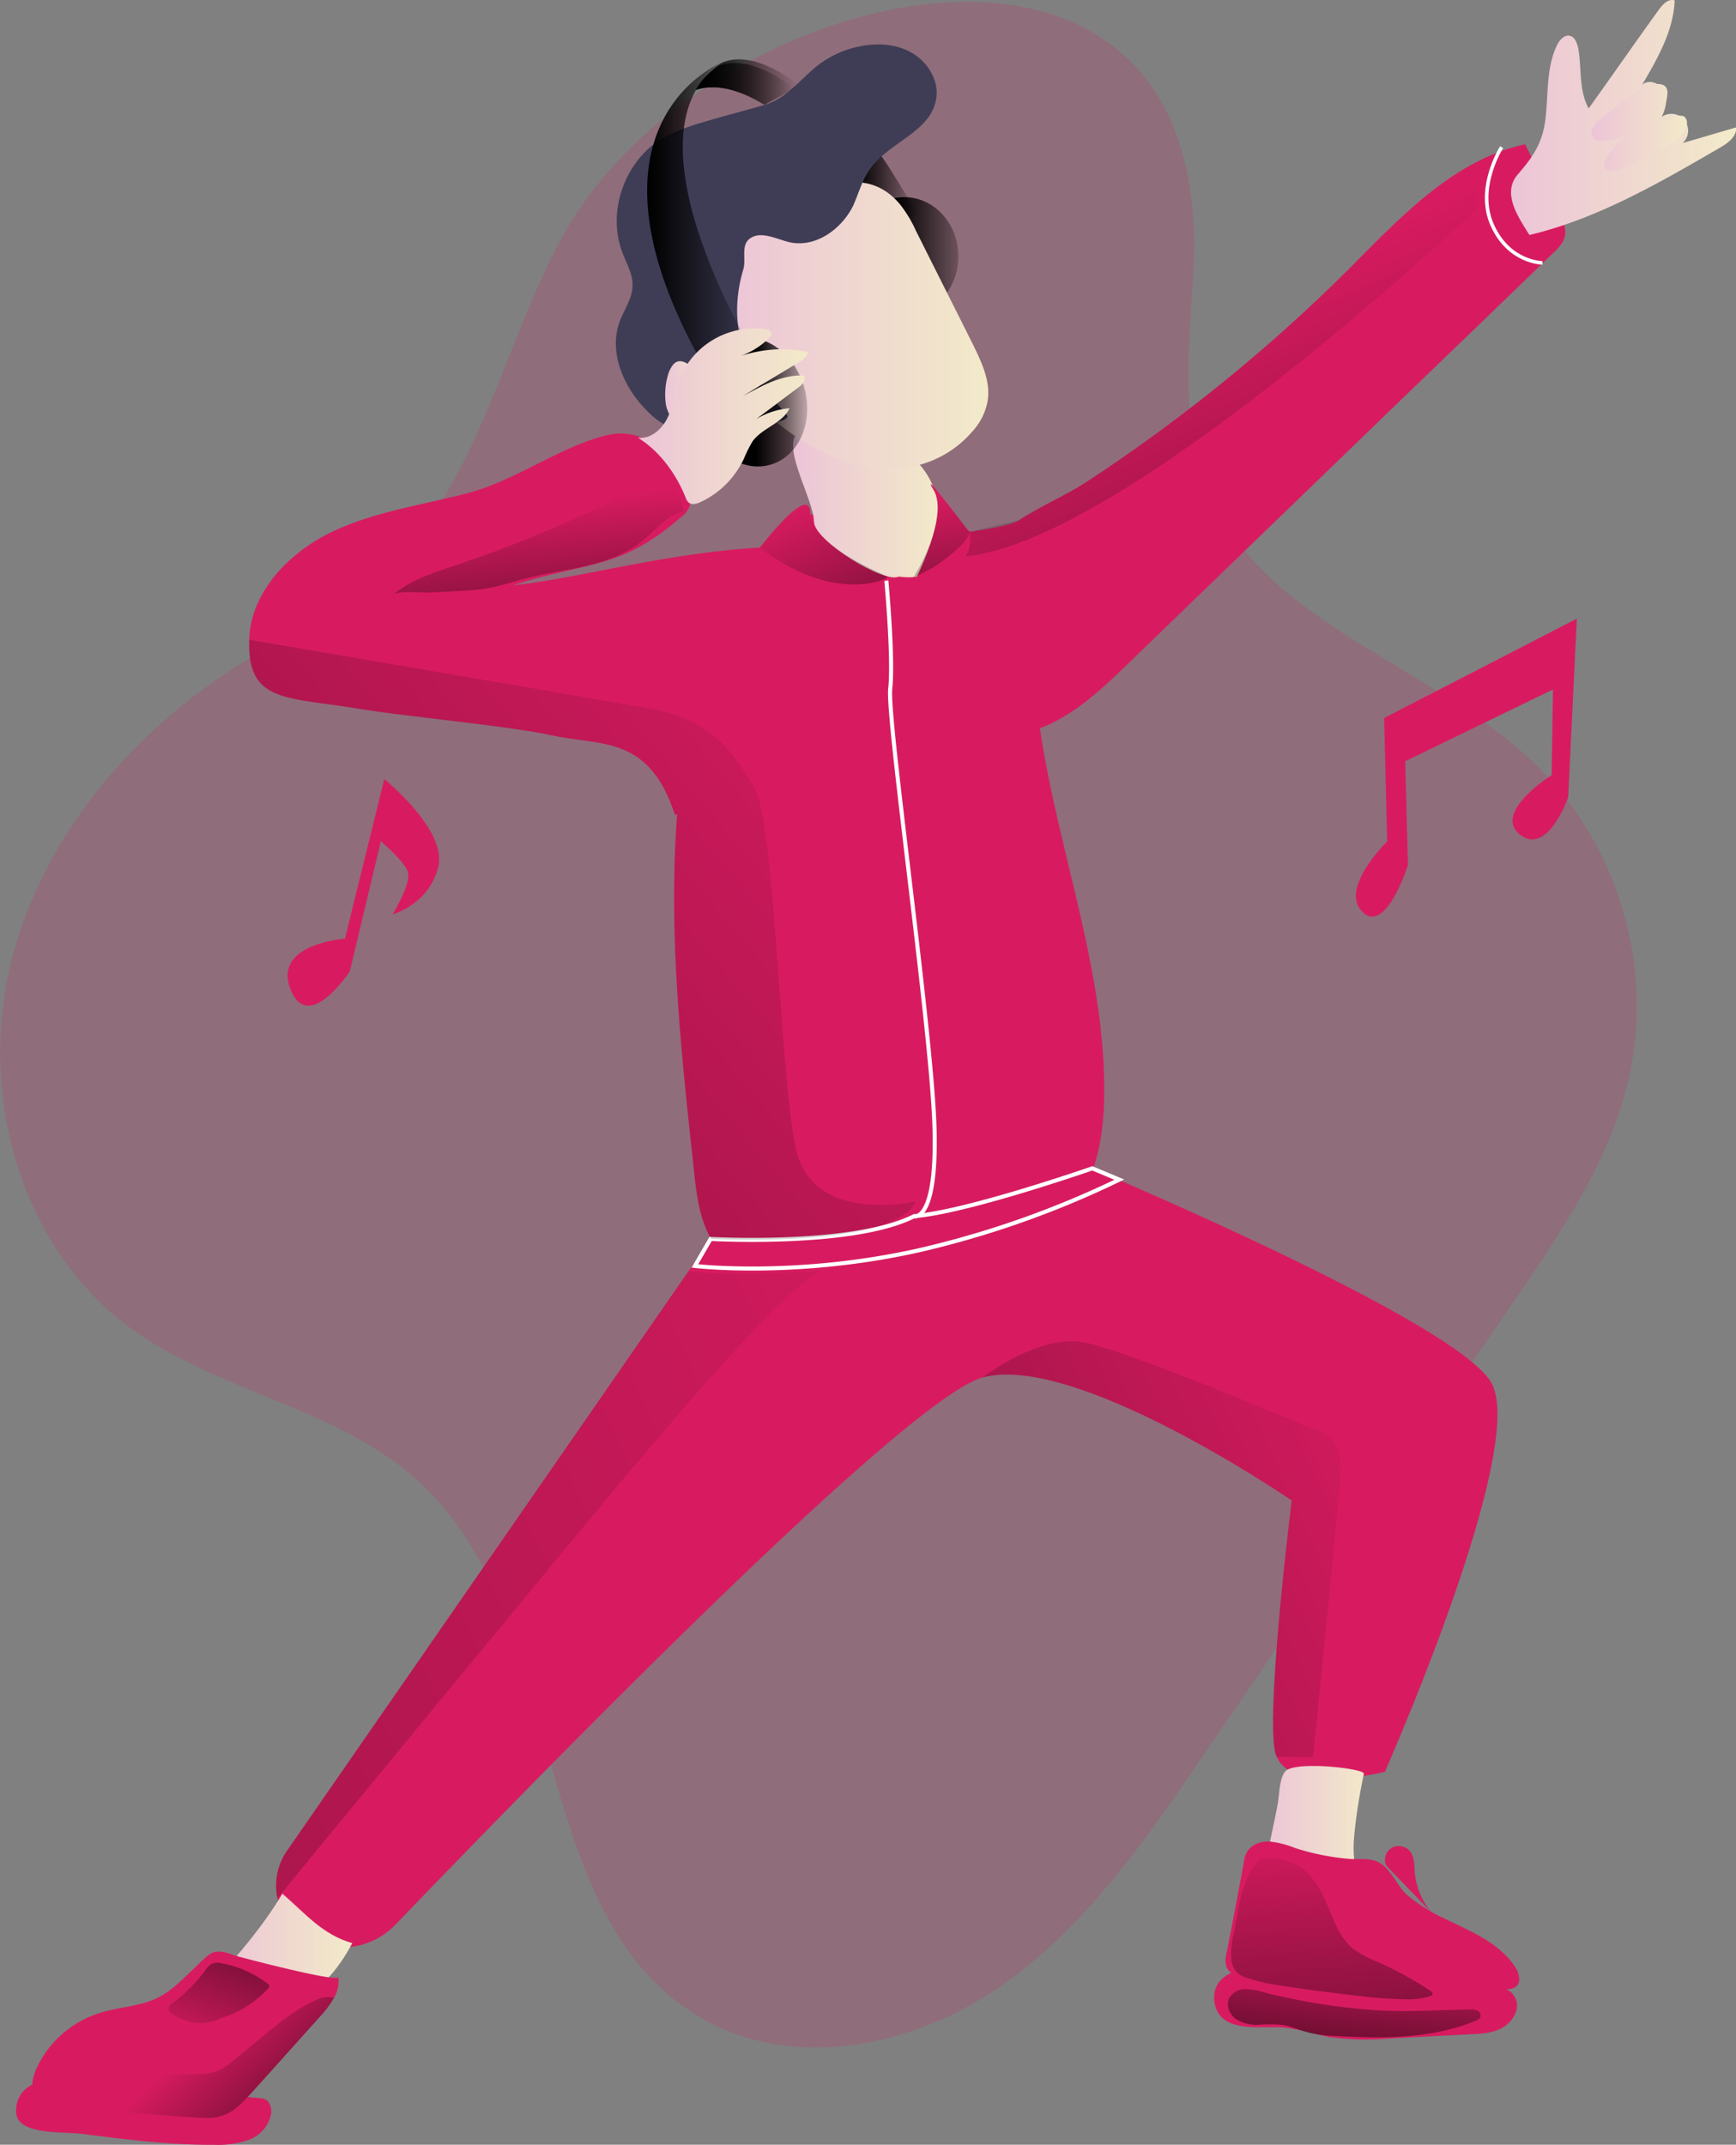 <svg id="Layer_1" data-name="Layer 1" xmlns="http://www.w3.org/2000/svg" xmlns:xlink="http://www.w3.org/1999/xlink" width="471.76" height="582.83" viewBox="0 0 471.76 582.83">
  <rect x="0" y="0" width="471.76" height="582.83" fill="#808080" stroke="none"/>
  <defs>
    <linearGradient id="linear-gradient" x1="409.11" y1="545.14" x2="425.87" y2="545.14" gradientTransform="matrix(1, 0, 0, -1, 0, 598)" gradientUnits="userSpaceOnUse">
      <stop offset="0.01"/>
      <stop offset="1" stop-opacity="0"/>
    </linearGradient>
    <linearGradient id="linear-gradient-2" x1="391.46" y1="458.97" x2="431.23" y2="458.97" gradientTransform="matrix(1, 0, 0, -1, 0, 598)" gradientUnits="userSpaceOnUse">
      <stop offset="0" stop-color="#ecc4d7"/>
      <stop offset="0.42" stop-color="#efd4d1"/>
      <stop offset="1" stop-color="#f2eac9"/>
    </linearGradient>
    <linearGradient id="linear-gradient-3" x1="418.96" y1="525.27" x2="442.17" y2="525.27" gradientTransform="matrix(1, 0, 0, -1, -175.93, 594.94)" xlink:href="#linear-gradient"/>
    <linearGradient id="linear-gradient-4" x1="372.15" y1="506.53" x2="444.51" y2="506.53" xlink:href="#linear-gradient-2"/>
    <linearGradient id="linear-gradient-5" x1="381.15" y1="485.66" x2="398.84" y2="485.66" xlink:href="#linear-gradient"/>
    <linearGradient id="linear-gradient-6" x1="351.8" y1="535.07" x2="382.68" y2="535.07" xlink:href="#linear-gradient"/>
    <linearGradient id="linear-gradient-7" x1="365.11" y1="572.63" x2="393.17" y2="572.63" xlink:href="#linear-gradient"/>
    <linearGradient id="linear-gradient-8" x1="365.11" y1="572.14" x2="391.77" y2="572.14" xlink:href="#linear-gradient"/>
    <linearGradient id="linear-gradient-9" x1="586.38" y1="563.01" x2="647.58" y2="563.01" xlink:href="#linear-gradient-2"/>
    <linearGradient id="linear-gradient-10" x1="608.53" y1="560.38" x2="634.25" y2="560.38" xlink:href="#linear-gradient-2"/>
    <linearGradient id="linear-gradient-11" x1="356.79" y1="488.05" x2="368.61" y2="488.05" xlink:href="#linear-gradient-2"/>
    <linearGradient id="linear-gradient-12" x1="519.01" y1="94.68" x2="548.27" y2="94.68" xlink:href="#linear-gradient-2"/>
    <linearGradient id="linear-gradient-13" x1="233.95" y1="64.73" x2="271.64" y2="64.73" xlink:href="#linear-gradient-2"/>
    <linearGradient id="linear-gradient-14" x1="349.22" y1="481.83" x2="395.39" y2="481.83" xlink:href="#linear-gradient-2"/>
    <linearGradient id="linear-gradient-15" x1="422.45" y1="179.03" x2="-188.3" y2="696" gradientUnits="userSpaceOnUse">
      <stop offset="0" stop-opacity="0"/>
      <stop offset="0.99"/>
    </linearGradient>
    <linearGradient id="linear-gradient-16" x1="320.9" y1="139.56" x2="328.51" y2="215.44" xlink:href="#linear-gradient-15"/>
    <linearGradient id="linear-gradient-17" x1="498.4" y1="87.21" x2="592.64" y2="301.44" xlink:href="#linear-gradient-15"/>
    <linearGradient id="linear-gradient-18" x1="429.33" y1="138.08" x2="440.32" y2="209.38" xlink:href="#linear-gradient-15"/>
    <linearGradient id="linear-gradient-19" x1="392.18" y1="140.78" x2="433.22" y2="221.69" xlink:href="#linear-gradient-15"/>
    <linearGradient id="linear-gradient-20" x1="563.53" y1="393.91" x2="82.34" y2="612.29" xlink:href="#linear-gradient-15"/>
    <linearGradient id="linear-gradient-21" x1="470.15" y1="359.74" x2="-768.06" y2="921.7" xlink:href="#linear-gradient-15"/>
    <linearGradient id="linear-gradient-22" x1="228.14" y1="558.47" x2="273.64" y2="607.36" xlink:href="#linear-gradient-15"/>
    <linearGradient id="linear-gradient-23" x1="535.63" y1="498.72" x2="541.49" y2="606.06" gradientUnits="userSpaceOnUse">
      <stop offset="0" stop-opacity="0"/>
      <stop offset="0.86" stop-opacity="0.66"/>
      <stop offset="0.99"/>
    </linearGradient>
    <linearGradient id="linear-gradient-24" x1="546.32" y1="525.31" x2="541.08" y2="577.44" xlink:href="#linear-gradient-23"/>
    <linearGradient id="linear-gradient-25" x1="228.6" y1="561.68" x2="256.05" y2="497.52" xlink:href="#linear-gradient-15"/>
  </defs>
  <title>dance the music</title>
  <path d="M328.78,67.37c-16.22,29.47-22.24,65.51-46.56,88.84-12.38,11.95-28.38,19.18-42.84,28.49-29.8,19.17-53.9,48.75-61.24,83.37s4.06,73.95,32.32,95.2c24.21,18.19,57.63,22.13,79.76,42.84,41.19,38.34,28,118.31,77.12,145.81,24.65,13.8,56.53,7.34,79.87-8.65S487,503.5,502.86,480.16q42.23-61.79,84.46-123.46c13.15-19.18,26.52-38.89,31.45-61.57,6.35-29.36-3-61.57-24.11-82.93-28.15-28.38-75.37-39-90.6-76-7.55-18.52-4.93-39.44-3.83-59.38C506.36-35.83,366.79-1.87,328.78,67.37Z" transform="translate(-175.93 -3.06)" fill="#d81b60" opacity="0.18" style="isolation: isolate"/>
  <path d="M413.68,43.48c1.65.55,12.16,18.85,12.16,18.85l-4.6-.88s-3-8.44-12.16-8.44C409.08,53.23,410,42.28,413.68,43.48Z" transform="translate(-175.93 -3.06)" fill="url(#linear-gradient)"/>
  <path d="M552.27,484.55s-24.95,6.23-29.38-4.07a7,7,0,0,1-.53-1.74c-2.3-12.71,4.6-67.92,4.6-67.92s-58.72-40.32-84-33.42C421.57,383.21,316.18,492,283.42,526.07a20.14,20.14,0,0,1-22.67,4.49,16.54,16.54,0,0,1-6.91-24.43L363,348.55l6.11-8.83,99.15-21s102.43,42.62,112.84,59.93S552.27,484.55,552.27,484.55Z" transform="translate(-175.93 -3.06)" fill="#d81b60"/>
  <path d="M476,300.39c-.11,9.64-1.43,19.61-6.57,27.71-8.88,14-26.74,19-42.95,22.79-10.19,2.41-20.6,4.82-31.11,3.83s-21.06-5.87-26.23-15a.41.41,0,0,0-.07-.11c-3.17-5.7-3.94-12.38-4.6-18.85-3.5-32-7-64.6-4.51-96.6a224,224,0,0,1,3.34-25.25c.48-2.56,1-5.1,1.61-7.64,2.49-10.86,8.14-28.56,17.51-39.39,5.09-5.89,11.27-9.74,18.64-9.36,9.21.55,18.52,1.42,27.72,2.63,6.68,1,13.8,2.19,18.95,6.68,8.66,7.45,8.55,20.71,9.1,32.21C458.71,223.37,476.35,261,476,300.39Z" transform="translate(-175.93 -3.06)" fill="#d81b60"/>
  <path d="M397.14,144.93c.22,5.15,19.07,16.79,23,14.82,6.48.82,8.65-.91,9.75-5.62,1.53-6.57,2.08-13.8-.88-20-2.3-4.93-6.68-8.76-11.61-11.17-5.15-2.52-21-8.33-25.2-1.86C389,126,397,138.79,397.14,144.93Z" transform="translate(-175.93 -3.06)" fill="url(#linear-gradient-2)"/>
  <ellipse cx="245.75" cy="69.67" rx="14.68" ry="16.1" fill="url(#linear-gradient-3)"/>
  <path d="M420.69,58.82a34.7,34.7,0,0,1,4.17,7c5.15,10.3,10.29,20.49,15.44,30.79,2.41,4.93,5,10.29,3.95,15.77A16.67,16.67,0,0,1,440,120.5a28.69,28.69,0,0,1-12.06,8.22c-7.12,2.52-15.22,2.08-22.45-.33s-13.7-6.58-19.61-11.4c-4.71-3.83-9.21-8.21-11.84-13.8-2.19-4.82-2.52-23.33-1.31-27.06C376,65.07,384.32,60,394.29,55.86,403.49,52.14,413.35,49.73,420.69,58.82Z" transform="translate(-175.93 -3.06)" fill="url(#linear-gradient-4)"/>
  <path d="M396.37,22.34a27.34,27.34,0,0,1,13.81-6.79c4.82-.88,10.08-.44,14.24,2.3s6.9,7.78,5.81,12.6c-1.76,8.65-13,11.39-18,18.73-2.08,3-3,6.57-4.49,9.86-3.18,6.35-10.19,11.39-17.2,9.86-3.73-.88-8-3.29-11-.88-2.3,1.87-.77,5.48-1.64,8.33-7.45,25.42,12.71,38.45,12,40-1.21,3-27.06,3.72-30.24,3.17s-5.8-2.63-8-4.93c-6.24-6.24-10.4-15.77-7.34-24.1,1.21-3.28,3.4-6.24,3.51-9.75.11-3.18-1.64-6-2.74-9-4.38-11.29.77-25.42,11.29-31.33a54.24,54.24,0,0,1,10.18-4c5.7-1.75,11.4-3.18,17.09-4.82C389.14,29.9,392.21,26.06,396.37,22.34Z" transform="translate(-175.93 -3.06)" fill="#3f3d56"/>
  <path d="M394.51,108.45c2.63,9.42-1.53,18.73-9.31,20.92s-16.11-3.72-18.74-13.14S368,97.49,375.78,95.3,391.88,99,394.51,108.45Z" transform="translate(-175.93 -3.06)" fill="url(#linear-gradient-5)"/>
  <path d="M382.68,102.31l-13.7,3.4c-38.56-65.4-.65-83.92,2.63-85.45.11,0,.11-.11.22-.11a21.91,21.91,0,0,0-6.68,7.23C350.91,52,382.68,102.31,382.68,102.31Z" transform="translate(-175.93 -3.06)" fill="url(#linear-gradient-6)"/>
  <path d="M393.2,26.39l-1.43.77-8.11,4.38C374.57,26,368.55,26.28,365,27.49A19.79,19.79,0,0,1,368.55,23a26.15,26.15,0,0,1,3.28-2.74h0C381,15.88,393.2,26.39,393.2,26.39Z" transform="translate(-175.93 -3.06)" fill="url(#linear-gradient-7)"/>
  <path d="M391.77,27.16l-8.11,4.38C374.57,26,368.55,26.28,365,27.49A19.79,19.79,0,0,1,368.55,23c.65-.55,1.42-1.21,2.19-1.76h0C379.06,17.3,389.8,25.52,391.77,27.16Z" transform="translate(-175.93 -3.06)" fill="url(#linear-gradient-8)"/>
  <path d="M382.13,164.1c1.64,3,.55,6.68-.55,9.86-2,5.7-5.86,18.63-10.4,30.14-3.5,8.85-7.41,16.85-11.2,20.06-.2.17-.39.33-.59.47-7.1-21.9-20-18.79-33.57-21.75-12.16-2.63-40.21-5.15-52.48-7.23-19.72-3.28-30.23-1.53-29.68-18.73.32-12.82,10.73-23.66,22.34-29.25s24.65-7.34,37.14-10.63c12.93-3.39,24.76-12.49,37.47-15.66,10.52-2.52,17.2,4.6,22,15.11a6.27,6.27,0,0,1,.77,3.95,6.71,6.71,0,0,1-2.52,3.28C344.34,158,336,155.45,315.3,162.13c17.66-1.86,41.57-8.83,67.14-10.25q4.47-.27,9-.27C393.85,151.61,381,161.91,382.13,164.1Z" transform="translate(-175.93 -3.06)" fill="#d81b60"/>
  <path d="M601.24,66.93c-.33,2-1.75,3.5-3.29,4.93-14.68,14.24-29.47,28.48-44.15,42.61-24.1,23.34-48.2,46.56-72.3,69.9-9.32,9-20.16,18.62-33.2,18.4-2.74-11.94-9.86-33.19-6.9-45.24.49-2-3.27-8.14-2-9.81.26-.36,10.33-1.31,13.34-3.24,6.11-3.94,13.33-7.09,18.37-10.4A452.3,452.3,0,0,0,542.3,76.35c10.84-10.85,21.9-22.67,35.26-29.45a55.87,55.87,0,0,1,5.72-2.53,50.13,50.13,0,0,1,7.11-2.09q4.77,9.69,9.53,19.39C600.69,63.31,601.57,65.07,601.24,66.93Z" transform="translate(-175.93 -3.06)" fill="#d81b60"/>
  <path d="M596,34.61c.66-6.46.22-13.37,3-19.17.65-1.43,2.08-3.07,3.61-2.63,1.32.33,1.87,2,2.19,3.28,1,5.48.11,11.51,2.85,16.44,6.36-8.88,12.6-17.86,19-26.73,1.09-1.54,2.62-3.18,4.38-2.63-.33,8.32-4.71,15.88-8.88,23,1.76-1.75,4.93-.54,6,1.65s.44,4.82-.66,7a4.57,4.57,0,0,1,5.7,7.12l14.57-4.27c.11,2.63-2.41,4.38-4.71,5.69-16.43,9.53-33.09,19.18-51.49,23.56-3.4-5.37-7.56-11.61-3-16.65C592.8,45.35,595.32,41.51,596,34.61Z" transform="translate(-175.93 -3.06)" fill="url(#linear-gradient-9)"/>
  <path d="M608.69,38a2.36,2.36,0,0,0,.76,3,3.56,3.56,0,0,0,1.87.33,15.49,15.49,0,0,0,8.21-2.63c-3.06,2.3-6.24,4.82-7.45,8.44a1.54,1.54,0,0,0,0,1.53,1.87,1.87,0,0,0,1.1.66c3.61.66,6.9-2.08,10.19-3.83,2.08-1.1,4.27-1.87,6.35-3.07a9,9,0,0,0,4.49-5.15,2.35,2.35,0,0,0-.54-2.52,2.58,2.58,0,0,0-2.52.11c-2.41.87-4.82,1.75-7.23,2.74a12.17,12.17,0,0,0,5.14-9.1,2.85,2.85,0,0,0-.32-1.64c-2-2.85-8.77,1.32-10.74,2.74-1.31,1-2.52,2.19-3.83,3.29C612.41,34.28,609.67,35.81,608.69,38Z" transform="translate(-175.93 -3.06)" fill="url(#linear-gradient-10)"/>
  <path d="M360.66,101.22c-1.53,0-2.41,1.64-3,3.07a18.81,18.81,0,0,0-.88,7.77,8.89,8.89,0,0,0,2,5c3.83,4.28,9.75-1,9.75-5.58C368.55,108.45,364.05,101.11,360.66,101.22Z" transform="translate(-175.93 -3.06)" fill="url(#linear-gradient-11)"/>
  <path d="M520.28,507.11a47.28,47.28,0,0,0-1.32,10.3,3.56,3.56,0,0,0,.44,1.86,3.6,3.6,0,0,0,1.75,1.32,32,32,0,0,0,24.22,1.31,4.39,4.39,0,0,0,2.41-1.53,3.81,3.81,0,0,0,0-3.73,31.56,31.56,0,0,0-2.09-3.17c-2.3-3.73-2.08-8.33-1.64-12.71a152.6,152.6,0,0,1,2.52-15.67c.33-1.42-18.84-3.61-21.36-.65-1.64,1.86-1.64,6.68-2.08,9C522.25,498,521.26,502.51,520.28,507.11Z" transform="translate(-175.93 -3.06)" fill="url(#linear-gradient-12)"/>
  <path d="M527.84,505.25a25.46,25.46,0,0,0-6.9-1.75c-2.41-.11-4.93.77-6.14,2.85a7.06,7.06,0,0,0-.88,2.95c-1.53,8.22-3.06,16.44-4.71,24.76a6,6,0,0,0,0,3.4c.55,1.53,2.19,2.52,3.84,3.07,5.15,1.86,10.73,2,16.1,2.08l56,1a4.68,4.68,0,0,0,2.41-.44c2-1.1,1.21-4.17-.11-5.92-4.38-6.35-12-9.42-18.95-12.82A44.67,44.67,0,0,1,558.29,518c-2.63-2.41-4.27-6.79-7.34-8.66-2.41-1.42-5.26-1-7.89-1.09A66,66,0,0,1,527.84,505.25Z" transform="translate(-175.93 -3.06)" fill="#d81b60"/>
  <path d="M523.89,554c4.71.22,9.32,2,14,2.74a75,75,0,0,0,14.9.33c7.55-.44,15.22-.77,22.78-1.2,3.07-.11,6.36-.33,9-2s4.49-5,3.17-7.78c-1.42-3.06-5.47-3.83-8.87-4.05-19.5-1.42-39.22-3.83-58.83-4.38-5.81-.11-14.79,1.2-14.13,9.09C506.91,555.65,517.87,553.67,523.89,554Z" transform="translate(-175.93 -3.06)" fill="#d81b60"/>
  <path d="M552.6,510a3.82,3.82,0,0,1,1.42-4.71,4,4,0,0,1,4.93.66c1.32,1.53,1.32,3.72,1.42,5.7a20.13,20.13,0,0,0,4.39,10.95" transform="translate(-175.93 -3.06)" fill="#d81b60"/>
  <path d="M252.66,517.66c-4.6,7.89-12.29,17.28-18.65,23.74,4,7,13.59,9.1,21,6.25s12.93-9.42,16.65-16.54c-8.11-2.3-12.69-8-19-13.45" transform="translate(-175.93 -3.06)" fill="url(#linear-gradient-13)"/>
  <path d="M266.71,545.94a27.9,27.9,0,0,1-3.88,5.21c-6.14,6.8-12.27,13.7-18.41,20.49-2.3,2.52-4.6,5.15-7.78,6.25-2.73,1-5.69.76-8.65.54-11.24-.8-22.48-1.68-33.81-2.48l-3.44-.26a8.41,8.41,0,0,1-3.72-.87c-3.18-1.86-2.63-6.58-1.1-9.86a28.31,28.31,0,0,1,17.2-14.9c5.26-1.64,11-1.75,15.78-4.16,3.94-2,6.79-5.15,9.86-8,4.38-4.16,5-5.7,10.73-3.51,2.07.66,28.38,7.51,28.38,5.94A8.89,8.89,0,0,1,266.71,545.94Z" transform="translate(-175.93 -3.06)" fill="#d81b60"/>
  <path d="M198,582.92c12.05,1.54,24.21,3.07,36.26,3a25.09,25.09,0,0,0,9.43-1.42,9.4,9.4,0,0,0,5.91-7c.22-1.65-.33-3.51-1.86-4.06a5.52,5.52,0,0,0-1.32-.22c-17.41-1.64-34.72-3.39-52.14-5-5.92-.55-13.7.76-14,8.32C180,583.47,193,582.27,198,582.92Z" transform="translate(-175.93 -3.06)" fill="#d81b60"/>
  <path d="M349.26,122c3.51.44,6.58-2.3,8.11-5.47s1.86-6.69,3-10a22,22,0,0,1,23.66-14,1.88,1.88,0,0,1,1.43.77c.33.66-.22,1.31-.77,1.86a21.16,21.16,0,0,1-8.43,4.93c6-2.08,13-2.85,19.28-1.31-.33,1.31-1.65,2.19-2.74,2.85-5,3.06-10,6-15,9.09,5.15-2.85,10.74-5.92,16.65-5.59.66,1.21-.55,2.52-1.64,3.29-3.84,2.85-7.56,5.7-11.4,8.54a20.67,20.67,0,0,1,9.1-2.95c-2,4.16-7.34,5.25-10.08,9a34.63,34.63,0,0,0-2.3,4.6,24.34,24.34,0,0,1-11.94,11.94c-1,.44-2.19.77-3.07.11a3.18,3.18,0,0,1-.88-1.42C359.56,131.67,355.18,125.65,349.26,122Z" transform="translate(-175.93 -3.06)" fill="url(#linear-gradient-14)"/>
  <path d="M416.76,160.47s2,21.38,1.09,29.71,11.06,91.58,12,118.42-5.59,25-5.59,25c-16.54,8.33-55.22,6.14-55.22,6.14l-4.27,7.34s27.39,3.28,61-4.28a257.44,257.44,0,0,0,54.34-19.17l-7.34-3.07s-34.29,11.95-48.53,13" transform="translate(-175.93 -3.06)" fill="none" stroke="#fff" stroke-miterlimit="10" stroke-width="1.1"/>
  <path d="M584,43.05s-7.12,11.06-2.52,21.25S595.1,74.49,595.1,74.49" transform="translate(-175.93 -3.06)" fill="none" stroke="#fff" stroke-miterlimit="10" stroke-width="0.96"/>
  <path d="M424.78,329.51c-5.43,12.66-53.52,10.32-55.62,10.21a.41.41,0,0,0-.07-.11c-3.17-5.7-3.94-12.38-4.6-18.85-3.5-32-7-64.6-4.51-96.6-.2.17-.39.33-.59.47-7.1-21.9-20-18.79-33.57-21.75-12.16-2.63-40.21-5.15-52.48-7.23-19.72-3.28-30.23-1.53-29.68-18.73,0,0,91.66,15.62,108.94,18.71a42.81,42.81,0,0,1,10.72,3.28,30.84,30.84,0,0,1,7.86,5.19c4.25,3.87,7,8.49,9.8,13.12,5.54,9.26,6.78,75.88,11.1,97.47S424.78,329.51,424.78,329.51Z" transform="translate(-175.93 -3.06)" fill="url(#linear-gradient-15)"/>
  <path d="M282.84,164.65c4.74-4,10.86-5.93,16.75-7.91a354.14,354.14,0,0,0,51.93-22.2,8.76,8.76,0,0,1,2.9-1.11c4.07-.48,6.35,4.49,7.3,8.48-4.25,1-7.19,4.73-10.53,7.56-9.73,8.21-22.05,7.84-33.63,11.11-4.91,1.38-8.77,2.61-14,2.91l-10.62.59C291,164.19,284.24,163.46,282.84,164.65Z" transform="translate(-175.93 -3.06)" fill="url(#linear-gradient-16)"/>
  <path d="M577.56,46.9l-.4,13S473.72,158,433,154.3c-8.11-.74,7.34-5.53,6.38-6.58-.11-.13,13.34-3.24,13.34-3.24,6.11-3.94,13.33-7.09,18.37-10.4A452.3,452.3,0,0,0,542.3,76.35C553.14,65.5,564.2,53.68,577.56,46.9Z" transform="translate(-175.93 -3.06)" fill="url(#linear-gradient-17)"/>
  <path d="M382.44,151.88s13.65,12,28.76,9.82,5.56-1.23,5.56-1.23-20.67-9.26-20.67-17.89S382.44,151.88,382.44,151.88Z" transform="translate(-175.93 -3.06)" fill="#d81b60"/>
  <path d="M439.38,147.72s2.84,8.81-11.2,14.81-5.39,1.83-5.39,1.83,11.4-20.57,6.92-28S439.38,147.72,439.38,147.72Z" transform="translate(-175.93 -3.06)" fill="#d81b60"/>
  <path d="M439.38,147.72s.31,2.67-9.67,9.46l-5.55,2.88s10-16.27,5.55-23.65S439.38,147.72,439.38,147.72Z" transform="translate(-175.93 -3.06)" fill="url(#linear-gradient-18)"/>
  <path d="M382.44,151.88s13.61,11.64,28.76,9.82c5.15-.62,6-1.93,6-1.93s-21.09-8.56-21.09-17.19S382.44,151.88,382.44,151.88Z" transform="translate(-175.93 -3.06)" fill="url(#linear-gradient-19)"/>
  <path d="M540.14,404.77c-.92,13-7.41,75.88-7.41,75.88l-9.84-.17a7,7,0,0,1-.53-1.74c-2.3-12.71,4.6-67.92,4.6-67.92s-58.72-40.32-84-33.42c0,0,14.85-11.5,26.88-9.65s63.86,24.06,63.86,24.06S541.06,391.81,540.14,404.77Z" transform="translate(-175.93 -3.06)" fill="url(#linear-gradient-20)"/>
  <path d="M399.48,348.32c-9.25,3.7-37,36.08-60.15,63.84-21.66,26-80.61,97.74-88,106.73a16.37,16.37,0,0,1-.36-3.43,16.54,16.54,0,0,1,2.88-9.33L363,348.55C377.48,350,399.48,348.32,399.48,348.32Z" transform="translate(-175.93 -3.06)" fill="url(#linear-gradient-21)"/>
  <path d="M266.71,545.94a27.9,27.9,0,0,1-3.88,5.21c-6.14,6.8-12.27,13.7-18.41,20.49-2.3,2.52-4.6,5.15-7.78,6.25-2.73,1-5.69.76-8.65.54-11.24-.8-22.48-1.68-33.81-2.48a9.07,9.07,0,0,1-.13-2.7,6,6,0,0,1,1.12-3.3,5.71,5.71,0,0,1,2.17-1.53c2.86-1.27,6.09-1.34,9.22-1.37l21.37-.28c2.73,0,5.58-.1,8-1.34a18.15,18.15,0,0,0,3.28-2.31q4-3.29,8-6.59c4.59-3.77,9.24-7.6,14.69-10A7,7,0,0,1,266.71,545.94Z" transform="translate(-175.93 -3.06)" fill="url(#linear-gradient-22)"/>
  <path d="M517,510a2.84,2.84,0,0,1,3.18-1.9,19.63,19.63,0,0,1,6.65,1c5,1.94,8,7.15,10,12.12,1.71,4.08,3.28,8.46,6.67,11.29a28,28,0,0,0,6.72,3.66,100.41,100.41,0,0,1,14.4,7.87c.33.22.7.54.61.92s-.39.45-.67.56a18.62,18.62,0,0,1-6.26.85,115.35,115.35,0,0,1-12.45-.85q-10.7-1.17-21.34-2.8a52.27,52.27,0,0,1-9.91-2.23,7,7,0,0,1-2.49-1.38,5.79,5.79,0,0,1-1.55-3.39,20.53,20.53,0,0,1,.59-6.92c.69-3.44,1.25-6.93,2-10.34C513.79,516,515.17,511.82,517,510Z" transform="translate(-175.93 -3.06)" fill="url(#linear-gradient-23)"/>
  <path d="M518.92,544.35a15.25,15.25,0,0,0-4.86-.73A5,5,0,0,0,510,546c-1,1.93,0,4.45,1.79,5.73a10.41,10.41,0,0,0,6.23,1.56,41.84,41.84,0,0,1,6.53.05c2.29.36,4.41,1.38,6.64,2a36.64,36.64,0,0,0,7.53,1c12.92.74,26.31.8,38.27-4.15a2.09,2.09,0,0,0,1.23-.93,1.49,1.49,0,0,0-.79-1.8,4.43,4.43,0,0,0-2.11-.32c-8.62.15-17.3.76-25.9.17A170.55,170.55,0,0,1,518.92,544.35Z" transform="translate(-175.93 -3.06)" fill="url(#linear-gradient-24)"/>
  <path d="M236.09,551.46a28.72,28.72,0,0,0,12.68-8,1,1,0,0,0,.35-.68,1,1,0,0,0-.48-.67,29.26,29.26,0,0,0-12.53-5.53,4.41,4.41,0,0,0-2.47.07,5.09,5.09,0,0,0-1.94,1.86,42,42,0,0,1-8.92,8.93c-.55.41-1.18.94-1.1,1.62a1.77,1.77,0,0,0,.79,1.1,12.88,12.88,0,0,0,13.15,1.55" transform="translate(-175.93 -3.06)" fill="url(#linear-gradient-25)"/>
  <g>
    <path d="M552.07,198.18l52.37-27-2.35,48.52s-5.63,16.15-13.14,10.14,8.64-16.14,8.64-16.14l.37-23.28-40.17,19.52.76,28.16s-6,19.14-12.39,12.76,6.75-19.14,6.75-19.14Z" transform="translate(-175.93 -3.06)" fill="#d81b60"/>
    <path d="M269.67,258.15l10.69-43.36s17.27,13.89,14.65,24-12.39,12.76-12.39,12.76,5.25-8.63,4.13-11.63-7.32-8.26-7.32-8.26L271,267s-11.26,17.26-16.14,4.88S269.67,258.15,269.67,258.15Z" transform="translate(-175.93 -3.06)" fill="#d81b60"/>
  </g>
</svg>
